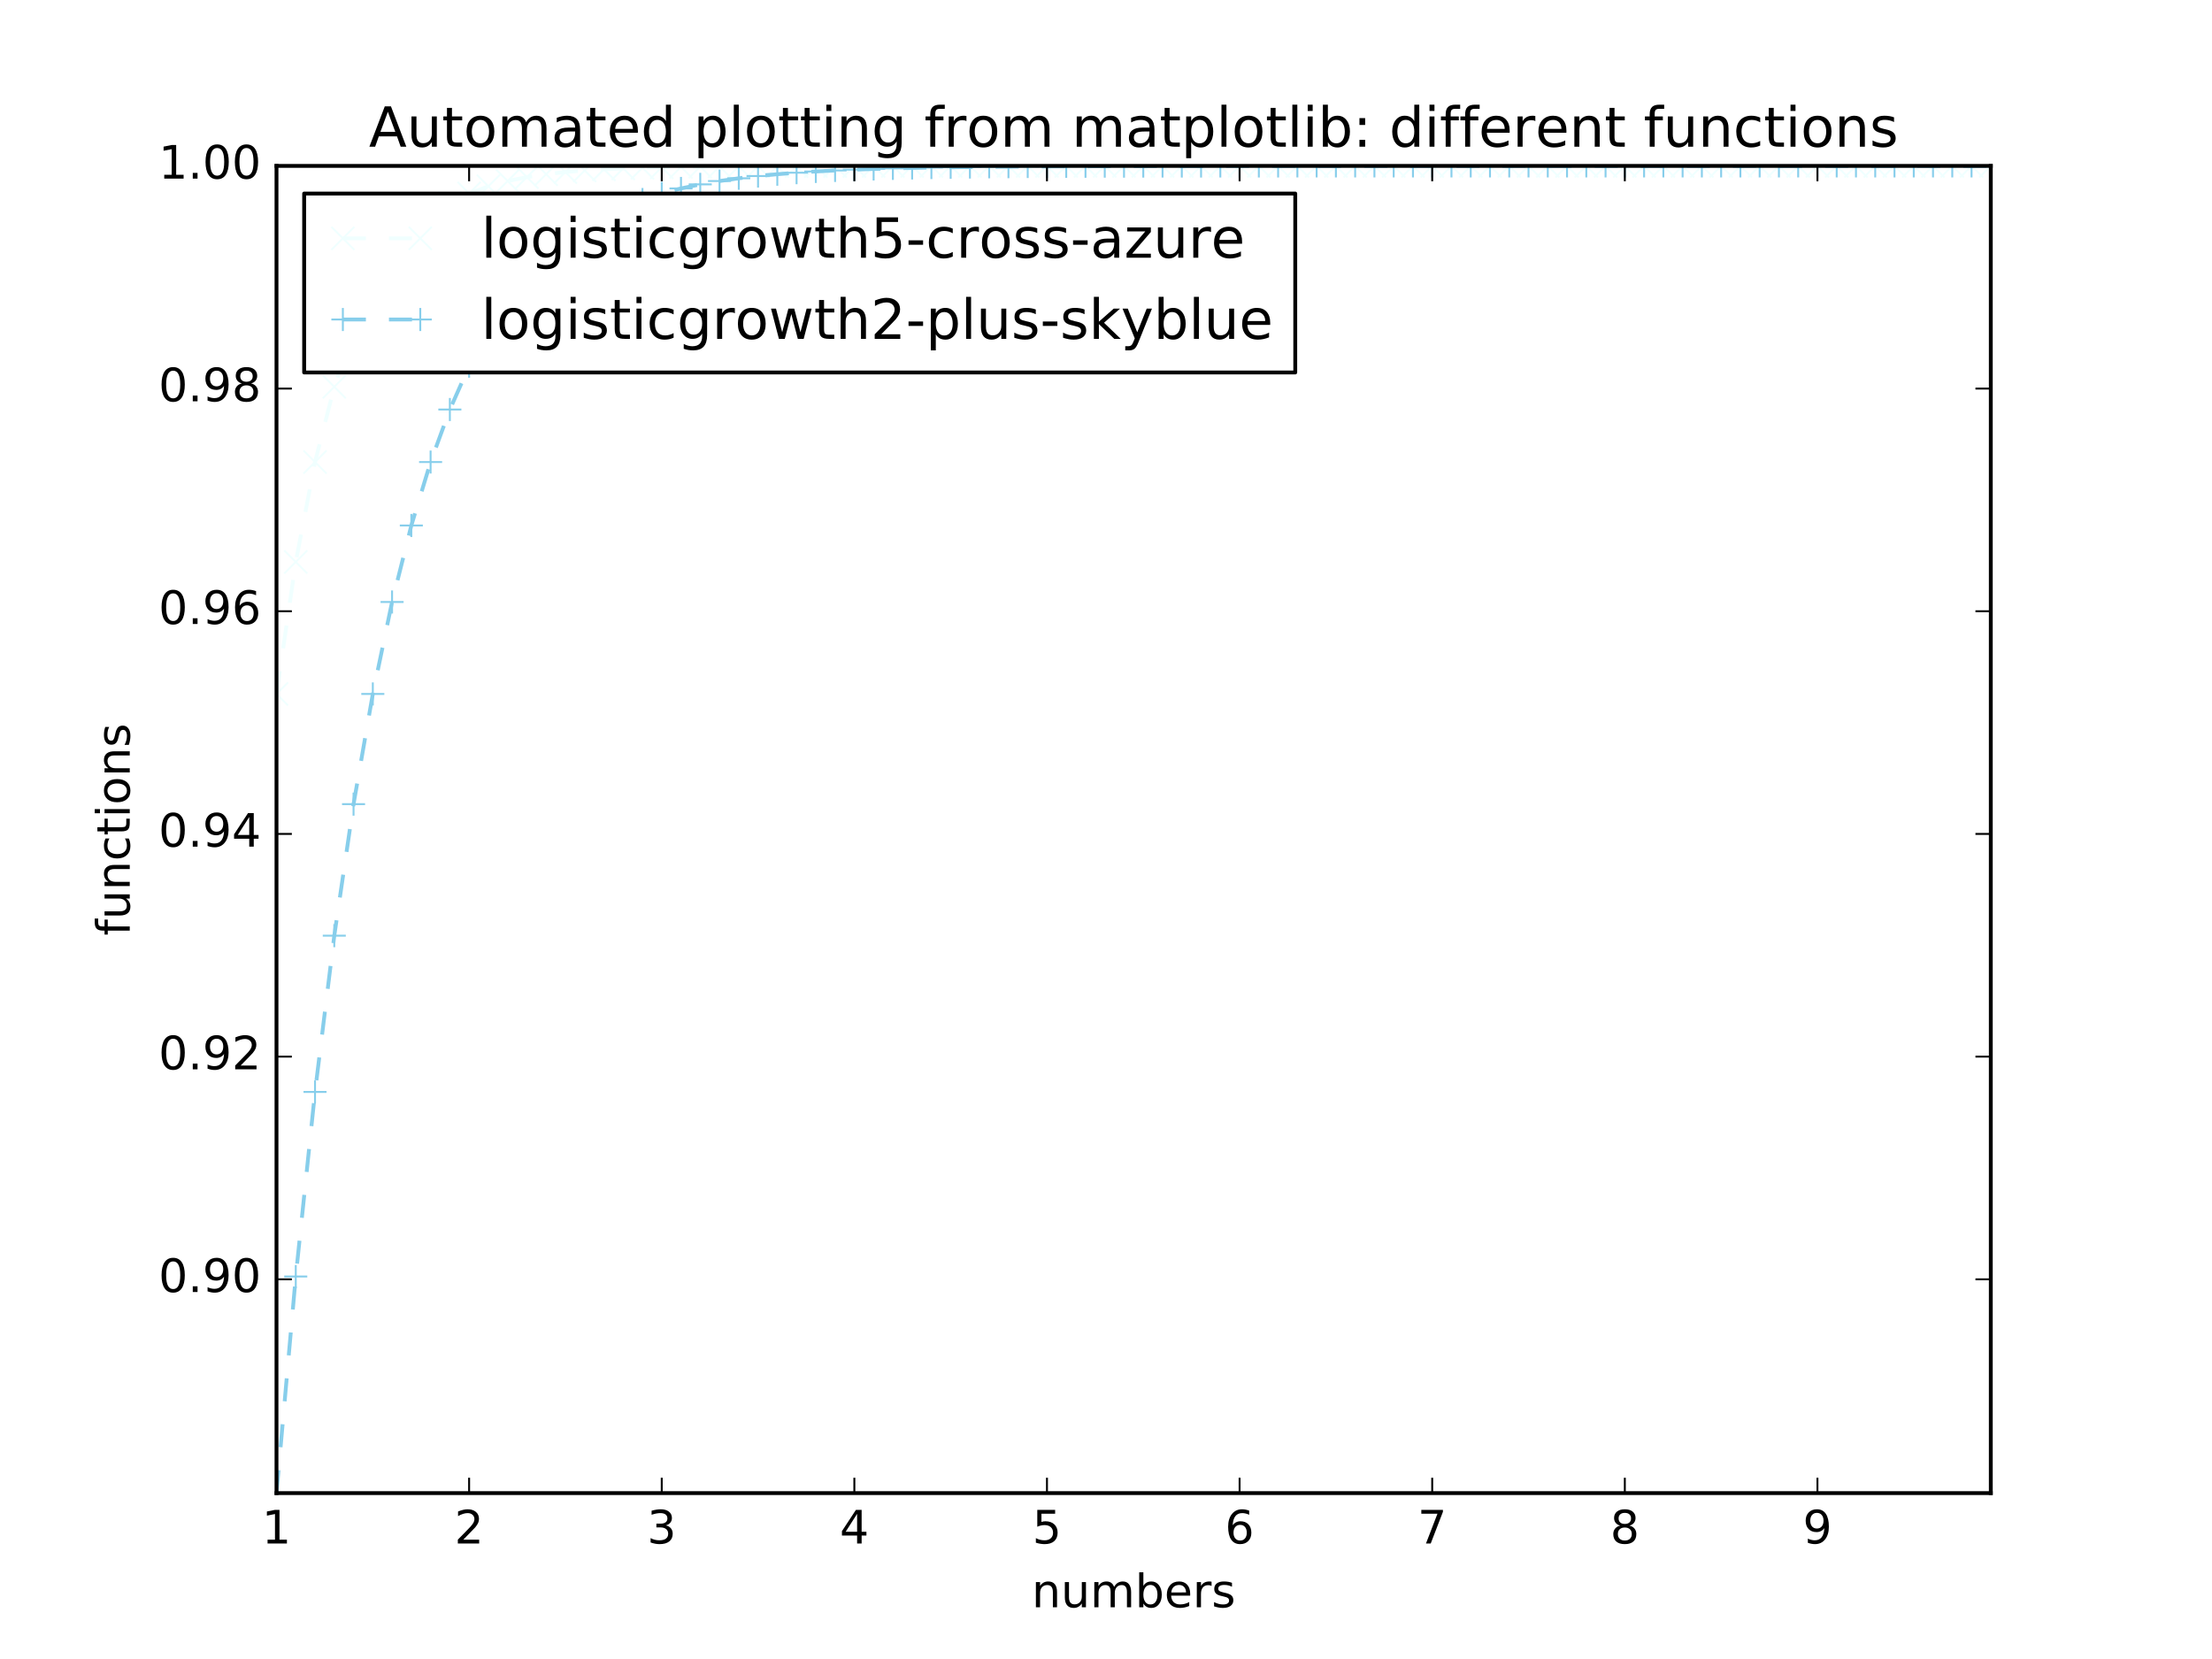 <?xml version="1.0" encoding="utf-8" standalone="no"?>
<!DOCTYPE svg PUBLIC "-//W3C//DTD SVG 1.1//EN"
  "http://www.w3.org/Graphics/SVG/1.1/DTD/svg11.dtd">
<!-- Created with matplotlib (http://matplotlib.org/) -->
<svg height="432pt" version="1.1" viewBox="0 0 576 432" width="576pt" xmlns="http://www.w3.org/2000/svg" xmlns:xlink="http://www.w3.org/1999/xlink">
 <defs>
  <style type="text/css">
*{stroke-linecap:butt;stroke-linejoin:round;stroke-miterlimit:100000;}
  </style>
 </defs>
 <g id="figure_1">
  <g id="patch_1">
   <path d="M 0 432 
L 576 432 
L 576 0 
L 0 0 
z
" style="fill:#ffffff;"/>
  </g>
  <g id="axes_1">
   <g id="patch_2">
    <path d="M 72 388.8 
L 518.4 388.8 
L 518.4 43.2 
L 72 43.2 
z
" style="fill:#ffffff;"/>
   </g>
   <g id="line2d_1">
    <path clip-path="url(#pc424eb4069)" d="M 72 180.7 
L 77.016 146.33 
L 82.031 120.312 
L 87.047 100.722 
L 92.063 86.034 
L 97.079 75.054 
L 102.094 66.865 
L 107.11 60.769 
L 112.126 56.236 
L 117.142 52.868 
L 122.157 50.369 
L 127.173 48.514 
L 132.189 47.139 
L 137.204 46.119 
L 142.22 45.363 
L 147.236 44.803 
L 152.252 44.387 
L 157.267 44.08 
L 162.283 43.852 
L 167.299 43.683 
L 172.315 43.558 
L 177.33 43.465 
L 182.346 43.396 
L 187.362 43.345 
L 192.378 43.308 
L 197.393 43.28 
L 202.409 43.259 
L 207.425 43.244 
L 212.44 43.232 
L 217.456 43.224 
L 222.472 43.218 
L 227.488 43.213 
L 232.503 43.21 
L 237.519 43.207 
L 242.535 43.205 
L 247.551 43.204 
L 252.566 43.203 
L 257.582 43.202 
L 262.598 43.202 
L 267.613 43.201 
L 272.629 43.201 
L 277.645 43.201 
L 282.661 43.2 
L 287.676 43.2 
L 292.692 43.2 
L 297.708 43.2 
L 302.724 43.2 
L 307.739 43.2 
L 312.755 43.2 
L 317.771 43.2 
L 322.787 43.2 
L 327.802 43.2 
L 332.818 43.2 
L 337.834 43.2 
L 342.849 43.2 
L 347.865 43.2 
L 352.881 43.2 
L 357.897 43.2 
L 362.912 43.2 
L 367.928 43.2 
L 372.944 43.2 
L 377.96 43.2 
L 382.975 43.2 
L 387.991 43.2 
L 393.007 43.2 
L 398.022 43.2 
L 403.038 43.2 
L 408.054 43.2 
L 413.07 43.2 
L 418.085 43.2 
L 423.101 43.2 
L 428.117 43.2 
L 433.133 43.2 
L 438.148 43.2 
L 443.164 43.2 
L 448.18 43.2 
L 453.196 43.2 
L 458.211 43.2 
L 463.227 43.2 
L 468.243 43.2 
L 473.258 43.2 
L 478.274 43.2 
L 483.29 43.2 
L 488.306 43.2 
L 493.321 43.2 
L 498.337 43.2 
L 503.353 43.2 
L 508.369 43.2 
L 513.384 43.2 
L 518.4 43.2 
" style="fill:none;stroke:#f0ffff;stroke-dasharray:6,6;stroke-dashoffset:0.0;"/>
    <defs>
     <path d="M -3 3 
L 3 -3 
M -3 -3 
L 3 3 
" id="m19ce5048b4" style="stroke:#f0ffff;stroke-width:0.5;"/>
    </defs>
    <g clip-path="url(#pc424eb4069)">
     <use style="fill:none;stroke:#f0ffff;stroke-width:0.5;" x="72.0" xlink:href="#m19ce5048b4" y="180.7"/>
     <use style="fill:none;stroke:#f0ffff;stroke-width:0.5;" x="77.016" xlink:href="#m19ce5048b4" y="146.33"/>
     <use style="fill:none;stroke:#f0ffff;stroke-width:0.5;" x="82.031" xlink:href="#m19ce5048b4" y="120.312"/>
     <use style="fill:none;stroke:#f0ffff;stroke-width:0.5;" x="87.047" xlink:href="#m19ce5048b4" y="100.722"/>
     <use style="fill:none;stroke:#f0ffff;stroke-width:0.5;" x="92.063" xlink:href="#m19ce5048b4" y="86.034"/>
     <use style="fill:none;stroke:#f0ffff;stroke-width:0.5;" x="97.079" xlink:href="#m19ce5048b4" y="75.054"/>
     <use style="fill:none;stroke:#f0ffff;stroke-width:0.5;" x="102.094" xlink:href="#m19ce5048b4" y="66.865"/>
     <use style="fill:none;stroke:#f0ffff;stroke-width:0.5;" x="107.11" xlink:href="#m19ce5048b4" y="60.769"/>
     <use style="fill:none;stroke:#f0ffff;stroke-width:0.5;" x="112.126" xlink:href="#m19ce5048b4" y="56.236"/>
     <use style="fill:none;stroke:#f0ffff;stroke-width:0.5;" x="117.142" xlink:href="#m19ce5048b4" y="52.868"/>
     <use style="fill:none;stroke:#f0ffff;stroke-width:0.5;" x="122.157" xlink:href="#m19ce5048b4" y="50.369"/>
     <use style="fill:none;stroke:#f0ffff;stroke-width:0.5;" x="127.173" xlink:href="#m19ce5048b4" y="48.514"/>
     <use style="fill:none;stroke:#f0ffff;stroke-width:0.5;" x="132.189" xlink:href="#m19ce5048b4" y="47.139"/>
     <use style="fill:none;stroke:#f0ffff;stroke-width:0.5;" x="137.204" xlink:href="#m19ce5048b4" y="46.119"/>
     <use style="fill:none;stroke:#f0ffff;stroke-width:0.5;" x="142.22" xlink:href="#m19ce5048b4" y="45.363"/>
     <use style="fill:none;stroke:#f0ffff;stroke-width:0.5;" x="147.236" xlink:href="#m19ce5048b4" y="44.803"/>
     <use style="fill:none;stroke:#f0ffff;stroke-width:0.5;" x="152.252" xlink:href="#m19ce5048b4" y="44.387"/>
     <use style="fill:none;stroke:#f0ffff;stroke-width:0.5;" x="157.267" xlink:href="#m19ce5048b4" y="44.08"/>
     <use style="fill:none;stroke:#f0ffff;stroke-width:0.5;" x="162.283" xlink:href="#m19ce5048b4" y="43.852"/>
     <use style="fill:none;stroke:#f0ffff;stroke-width:0.5;" x="167.299" xlink:href="#m19ce5048b4" y="43.683"/>
     <use style="fill:none;stroke:#f0ffff;stroke-width:0.5;" x="172.315" xlink:href="#m19ce5048b4" y="43.558"/>
     <use style="fill:none;stroke:#f0ffff;stroke-width:0.5;" x="177.33" xlink:href="#m19ce5048b4" y="43.465"/>
     <use style="fill:none;stroke:#f0ffff;stroke-width:0.5;" x="182.346" xlink:href="#m19ce5048b4" y="43.396"/>
     <use style="fill:none;stroke:#f0ffff;stroke-width:0.5;" x="187.362" xlink:href="#m19ce5048b4" y="43.345"/>
     <use style="fill:none;stroke:#f0ffff;stroke-width:0.5;" x="192.378" xlink:href="#m19ce5048b4" y="43.308"/>
     <use style="fill:none;stroke:#f0ffff;stroke-width:0.5;" x="197.393" xlink:href="#m19ce5048b4" y="43.28"/>
     <use style="fill:none;stroke:#f0ffff;stroke-width:0.5;" x="202.409" xlink:href="#m19ce5048b4" y="43.259"/>
     <use style="fill:none;stroke:#f0ffff;stroke-width:0.5;" x="207.425" xlink:href="#m19ce5048b4" y="43.244"/>
     <use style="fill:none;stroke:#f0ffff;stroke-width:0.5;" x="212.44" xlink:href="#m19ce5048b4" y="43.232"/>
     <use style="fill:none;stroke:#f0ffff;stroke-width:0.5;" x="217.456" xlink:href="#m19ce5048b4" y="43.224"/>
     <use style="fill:none;stroke:#f0ffff;stroke-width:0.5;" x="222.472" xlink:href="#m19ce5048b4" y="43.218"/>
     <use style="fill:none;stroke:#f0ffff;stroke-width:0.5;" x="227.488" xlink:href="#m19ce5048b4" y="43.213"/>
     <use style="fill:none;stroke:#f0ffff;stroke-width:0.5;" x="232.503" xlink:href="#m19ce5048b4" y="43.21"/>
     <use style="fill:none;stroke:#f0ffff;stroke-width:0.5;" x="237.519" xlink:href="#m19ce5048b4" y="43.207"/>
     <use style="fill:none;stroke:#f0ffff;stroke-width:0.5;" x="242.535" xlink:href="#m19ce5048b4" y="43.205"/>
     <use style="fill:none;stroke:#f0ffff;stroke-width:0.5;" x="247.551" xlink:href="#m19ce5048b4" y="43.204"/>
     <use style="fill:none;stroke:#f0ffff;stroke-width:0.5;" x="252.566" xlink:href="#m19ce5048b4" y="43.203"/>
     <use style="fill:none;stroke:#f0ffff;stroke-width:0.5;" x="257.582" xlink:href="#m19ce5048b4" y="43.202"/>
     <use style="fill:none;stroke:#f0ffff;stroke-width:0.5;" x="262.598" xlink:href="#m19ce5048b4" y="43.202"/>
     <use style="fill:none;stroke:#f0ffff;stroke-width:0.5;" x="267.613" xlink:href="#m19ce5048b4" y="43.201"/>
     <use style="fill:none;stroke:#f0ffff;stroke-width:0.5;" x="272.629" xlink:href="#m19ce5048b4" y="43.201"/>
     <use style="fill:none;stroke:#f0ffff;stroke-width:0.5;" x="277.645" xlink:href="#m19ce5048b4" y="43.201"/>
     <use style="fill:none;stroke:#f0ffff;stroke-width:0.5;" x="282.661" xlink:href="#m19ce5048b4" y="43.2"/>
     <use style="fill:none;stroke:#f0ffff;stroke-width:0.5;" x="287.676" xlink:href="#m19ce5048b4" y="43.2"/>
     <use style="fill:none;stroke:#f0ffff;stroke-width:0.5;" x="292.692" xlink:href="#m19ce5048b4" y="43.2"/>
     <use style="fill:none;stroke:#f0ffff;stroke-width:0.5;" x="297.708" xlink:href="#m19ce5048b4" y="43.2"/>
     <use style="fill:none;stroke:#f0ffff;stroke-width:0.5;" x="302.724" xlink:href="#m19ce5048b4" y="43.2"/>
     <use style="fill:none;stroke:#f0ffff;stroke-width:0.5;" x="307.739" xlink:href="#m19ce5048b4" y="43.2"/>
     <use style="fill:none;stroke:#f0ffff;stroke-width:0.5;" x="312.755" xlink:href="#m19ce5048b4" y="43.2"/>
     <use style="fill:none;stroke:#f0ffff;stroke-width:0.5;" x="317.771" xlink:href="#m19ce5048b4" y="43.2"/>
     <use style="fill:none;stroke:#f0ffff;stroke-width:0.5;" x="322.787" xlink:href="#m19ce5048b4" y="43.2"/>
     <use style="fill:none;stroke:#f0ffff;stroke-width:0.5;" x="327.802" xlink:href="#m19ce5048b4" y="43.2"/>
     <use style="fill:none;stroke:#f0ffff;stroke-width:0.5;" x="332.818" xlink:href="#m19ce5048b4" y="43.2"/>
     <use style="fill:none;stroke:#f0ffff;stroke-width:0.5;" x="337.834" xlink:href="#m19ce5048b4" y="43.2"/>
     <use style="fill:none;stroke:#f0ffff;stroke-width:0.5;" x="342.849" xlink:href="#m19ce5048b4" y="43.2"/>
     <use style="fill:none;stroke:#f0ffff;stroke-width:0.5;" x="347.865" xlink:href="#m19ce5048b4" y="43.2"/>
     <use style="fill:none;stroke:#f0ffff;stroke-width:0.5;" x="352.881" xlink:href="#m19ce5048b4" y="43.2"/>
     <use style="fill:none;stroke:#f0ffff;stroke-width:0.5;" x="357.897" xlink:href="#m19ce5048b4" y="43.2"/>
     <use style="fill:none;stroke:#f0ffff;stroke-width:0.5;" x="362.912" xlink:href="#m19ce5048b4" y="43.2"/>
     <use style="fill:none;stroke:#f0ffff;stroke-width:0.5;" x="367.928" xlink:href="#m19ce5048b4" y="43.2"/>
     <use style="fill:none;stroke:#f0ffff;stroke-width:0.5;" x="372.944" xlink:href="#m19ce5048b4" y="43.2"/>
     <use style="fill:none;stroke:#f0ffff;stroke-width:0.5;" x="377.96" xlink:href="#m19ce5048b4" y="43.2"/>
     <use style="fill:none;stroke:#f0ffff;stroke-width:0.5;" x="382.975" xlink:href="#m19ce5048b4" y="43.2"/>
     <use style="fill:none;stroke:#f0ffff;stroke-width:0.5;" x="387.991" xlink:href="#m19ce5048b4" y="43.2"/>
     <use style="fill:none;stroke:#f0ffff;stroke-width:0.5;" x="393.007" xlink:href="#m19ce5048b4" y="43.2"/>
     <use style="fill:none;stroke:#f0ffff;stroke-width:0.5;" x="398.022" xlink:href="#m19ce5048b4" y="43.2"/>
     <use style="fill:none;stroke:#f0ffff;stroke-width:0.5;" x="403.038" xlink:href="#m19ce5048b4" y="43.2"/>
     <use style="fill:none;stroke:#f0ffff;stroke-width:0.5;" x="408.054" xlink:href="#m19ce5048b4" y="43.2"/>
     <use style="fill:none;stroke:#f0ffff;stroke-width:0.5;" x="413.07" xlink:href="#m19ce5048b4" y="43.2"/>
     <use style="fill:none;stroke:#f0ffff;stroke-width:0.5;" x="418.085" xlink:href="#m19ce5048b4" y="43.2"/>
     <use style="fill:none;stroke:#f0ffff;stroke-width:0.5;" x="423.101" xlink:href="#m19ce5048b4" y="43.2"/>
     <use style="fill:none;stroke:#f0ffff;stroke-width:0.5;" x="428.117" xlink:href="#m19ce5048b4" y="43.2"/>
     <use style="fill:none;stroke:#f0ffff;stroke-width:0.5;" x="433.133" xlink:href="#m19ce5048b4" y="43.2"/>
     <use style="fill:none;stroke:#f0ffff;stroke-width:0.5;" x="438.148" xlink:href="#m19ce5048b4" y="43.2"/>
     <use style="fill:none;stroke:#f0ffff;stroke-width:0.5;" x="443.164" xlink:href="#m19ce5048b4" y="43.2"/>
     <use style="fill:none;stroke:#f0ffff;stroke-width:0.5;" x="448.18" xlink:href="#m19ce5048b4" y="43.2"/>
     <use style="fill:none;stroke:#f0ffff;stroke-width:0.5;" x="453.196" xlink:href="#m19ce5048b4" y="43.2"/>
     <use style="fill:none;stroke:#f0ffff;stroke-width:0.5;" x="458.211" xlink:href="#m19ce5048b4" y="43.2"/>
     <use style="fill:none;stroke:#f0ffff;stroke-width:0.5;" x="463.227" xlink:href="#m19ce5048b4" y="43.2"/>
     <use style="fill:none;stroke:#f0ffff;stroke-width:0.5;" x="468.243" xlink:href="#m19ce5048b4" y="43.2"/>
     <use style="fill:none;stroke:#f0ffff;stroke-width:0.5;" x="473.258" xlink:href="#m19ce5048b4" y="43.2"/>
     <use style="fill:none;stroke:#f0ffff;stroke-width:0.5;" x="478.274" xlink:href="#m19ce5048b4" y="43.2"/>
     <use style="fill:none;stroke:#f0ffff;stroke-width:0.5;" x="483.29" xlink:href="#m19ce5048b4" y="43.2"/>
     <use style="fill:none;stroke:#f0ffff;stroke-width:0.5;" x="488.306" xlink:href="#m19ce5048b4" y="43.2"/>
     <use style="fill:none;stroke:#f0ffff;stroke-width:0.5;" x="493.321" xlink:href="#m19ce5048b4" y="43.2"/>
     <use style="fill:none;stroke:#f0ffff;stroke-width:0.5;" x="498.337" xlink:href="#m19ce5048b4" y="43.2"/>
     <use style="fill:none;stroke:#f0ffff;stroke-width:0.5;" x="503.353" xlink:href="#m19ce5048b4" y="43.2"/>
     <use style="fill:none;stroke:#f0ffff;stroke-width:0.5;" x="508.369" xlink:href="#m19ce5048b4" y="43.2"/>
     <use style="fill:none;stroke:#f0ffff;stroke-width:0.5;" x="513.384" xlink:href="#m19ce5048b4" y="43.2"/>
     <use style="fill:none;stroke:#f0ffff;stroke-width:0.5;" x="518.4" xlink:href="#m19ce5048b4" y="43.2"/>
    </g>
   </g>
   <g id="line2d_2">
    <path clip-path="url(#pc424eb4069)" d="M 72 388.8 
L 77.016 332.402 
L 82.031 284.339 
L 87.047 243.65 
L 92.063 209.398 
L 97.079 180.7 
L 102.094 156.752 
L 107.11 136.833 
L 112.126 120.312 
L 117.142 106.639 
L 122.157 95.347 
L 127.173 86.034 
L 132.189 78.363 
L 137.204 72.053 
L 142.22 66.865 
L 147.236 62.604 
L 152.252 59.106 
L 157.267 56.236 
L 162.283 53.882 
L 167.299 51.951 
L 172.315 50.369 
L 177.33 49.072 
L 182.346 48.009 
L 187.362 47.139 
L 192.378 46.426 
L 197.393 45.841 
L 202.409 45.363 
L 207.425 44.971 
L 212.44 44.65 
L 217.456 44.387 
L 222.472 44.172 
L 227.488 43.996 
L 232.503 43.852 
L 237.519 43.734 
L 242.535 43.637 
L 247.551 43.558 
L 252.566 43.493 
L 257.582 43.44 
L 262.598 43.396 
L 267.613 43.361 
L 272.629 43.332 
L 277.645 43.308 
L 282.661 43.288 
L 287.676 43.272 
L 292.692 43.259 
L 297.708 43.248 
L 302.724 43.24 
L 307.739 43.232 
L 312.755 43.227 
L 317.771 43.222 
L 322.787 43.218 
L 327.802 43.215 
L 332.818 43.212 
L 337.834 43.21 
L 342.849 43.208 
L 347.865 43.207 
L 352.881 43.205 
L 357.897 43.204 
L 362.912 43.204 
L 367.928 43.203 
L 372.944 43.202 
L 377.96 43.202 
L 382.975 43.202 
L 387.991 43.201 
L 393.007 43.201 
L 398.022 43.201 
L 403.038 43.201 
L 408.054 43.201 
L 413.07 43.2 
L 418.085 43.2 
L 423.101 43.2 
L 428.117 43.2 
L 433.133 43.2 
L 438.148 43.2 
L 443.164 43.2 
L 448.18 43.2 
L 453.196 43.2 
L 458.211 43.2 
L 463.227 43.2 
L 468.243 43.2 
L 473.258 43.2 
L 478.274 43.2 
L 483.29 43.2 
L 488.306 43.2 
L 493.321 43.2 
L 498.337 43.2 
L 503.353 43.2 
L 508.369 43.2 
L 513.384 43.2 
L 518.4 43.2 
" style="fill:none;stroke:#87ceeb;stroke-dasharray:6,6;stroke-dashoffset:0.0;"/>
    <defs>
     <path d="M -3 0 
L 3 0 
M 0 3 
L 0 -3 
" id="m0f08932800" style="stroke:#87ceeb;stroke-width:0.5;"/>
    </defs>
    <g clip-path="url(#pc424eb4069)">
     <use style="fill:none;stroke:#87ceeb;stroke-width:0.5;" x="72.0" xlink:href="#m0f08932800" y="388.8"/>
     <use style="fill:none;stroke:#87ceeb;stroke-width:0.5;" x="77.016" xlink:href="#m0f08932800" y="332.402"/>
     <use style="fill:none;stroke:#87ceeb;stroke-width:0.5;" x="82.031" xlink:href="#m0f08932800" y="284.339"/>
     <use style="fill:none;stroke:#87ceeb;stroke-width:0.5;" x="87.047" xlink:href="#m0f08932800" y="243.65"/>
     <use style="fill:none;stroke:#87ceeb;stroke-width:0.5;" x="92.063" xlink:href="#m0f08932800" y="209.398"/>
     <use style="fill:none;stroke:#87ceeb;stroke-width:0.5;" x="97.079" xlink:href="#m0f08932800" y="180.7"/>
     <use style="fill:none;stroke:#87ceeb;stroke-width:0.5;" x="102.094" xlink:href="#m0f08932800" y="156.752"/>
     <use style="fill:none;stroke:#87ceeb;stroke-width:0.5;" x="107.11" xlink:href="#m0f08932800" y="136.833"/>
     <use style="fill:none;stroke:#87ceeb;stroke-width:0.5;" x="112.126" xlink:href="#m0f08932800" y="120.312"/>
     <use style="fill:none;stroke:#87ceeb;stroke-width:0.5;" x="117.142" xlink:href="#m0f08932800" y="106.639"/>
     <use style="fill:none;stroke:#87ceeb;stroke-width:0.5;" x="122.157" xlink:href="#m0f08932800" y="95.347"/>
     <use style="fill:none;stroke:#87ceeb;stroke-width:0.5;" x="127.173" xlink:href="#m0f08932800" y="86.034"/>
     <use style="fill:none;stroke:#87ceeb;stroke-width:0.5;" x="132.189" xlink:href="#m0f08932800" y="78.363"/>
     <use style="fill:none;stroke:#87ceeb;stroke-width:0.5;" x="137.204" xlink:href="#m0f08932800" y="72.053"/>
     <use style="fill:none;stroke:#87ceeb;stroke-width:0.5;" x="142.22" xlink:href="#m0f08932800" y="66.865"/>
     <use style="fill:none;stroke:#87ceeb;stroke-width:0.5;" x="147.236" xlink:href="#m0f08932800" y="62.604"/>
     <use style="fill:none;stroke:#87ceeb;stroke-width:0.5;" x="152.252" xlink:href="#m0f08932800" y="59.106"/>
     <use style="fill:none;stroke:#87ceeb;stroke-width:0.5;" x="157.267" xlink:href="#m0f08932800" y="56.236"/>
     <use style="fill:none;stroke:#87ceeb;stroke-width:0.5;" x="162.283" xlink:href="#m0f08932800" y="53.882"/>
     <use style="fill:none;stroke:#87ceeb;stroke-width:0.5;" x="167.299" xlink:href="#m0f08932800" y="51.951"/>
     <use style="fill:none;stroke:#87ceeb;stroke-width:0.5;" x="172.315" xlink:href="#m0f08932800" y="50.369"/>
     <use style="fill:none;stroke:#87ceeb;stroke-width:0.5;" x="177.33" xlink:href="#m0f08932800" y="49.072"/>
     <use style="fill:none;stroke:#87ceeb;stroke-width:0.5;" x="182.346" xlink:href="#m0f08932800" y="48.009"/>
     <use style="fill:none;stroke:#87ceeb;stroke-width:0.5;" x="187.362" xlink:href="#m0f08932800" y="47.139"/>
     <use style="fill:none;stroke:#87ceeb;stroke-width:0.5;" x="192.378" xlink:href="#m0f08932800" y="46.426"/>
     <use style="fill:none;stroke:#87ceeb;stroke-width:0.5;" x="197.393" xlink:href="#m0f08932800" y="45.841"/>
     <use style="fill:none;stroke:#87ceeb;stroke-width:0.5;" x="202.409" xlink:href="#m0f08932800" y="45.363"/>
     <use style="fill:none;stroke:#87ceeb;stroke-width:0.5;" x="207.425" xlink:href="#m0f08932800" y="44.971"/>
     <use style="fill:none;stroke:#87ceeb;stroke-width:0.5;" x="212.44" xlink:href="#m0f08932800" y="44.65"/>
     <use style="fill:none;stroke:#87ceeb;stroke-width:0.5;" x="217.456" xlink:href="#m0f08932800" y="44.387"/>
     <use style="fill:none;stroke:#87ceeb;stroke-width:0.5;" x="222.472" xlink:href="#m0f08932800" y="44.172"/>
     <use style="fill:none;stroke:#87ceeb;stroke-width:0.5;" x="227.488" xlink:href="#m0f08932800" y="43.996"/>
     <use style="fill:none;stroke:#87ceeb;stroke-width:0.5;" x="232.503" xlink:href="#m0f08932800" y="43.852"/>
     <use style="fill:none;stroke:#87ceeb;stroke-width:0.5;" x="237.519" xlink:href="#m0f08932800" y="43.734"/>
     <use style="fill:none;stroke:#87ceeb;stroke-width:0.5;" x="242.535" xlink:href="#m0f08932800" y="43.637"/>
     <use style="fill:none;stroke:#87ceeb;stroke-width:0.5;" x="247.551" xlink:href="#m0f08932800" y="43.558"/>
     <use style="fill:none;stroke:#87ceeb;stroke-width:0.5;" x="252.566" xlink:href="#m0f08932800" y="43.493"/>
     <use style="fill:none;stroke:#87ceeb;stroke-width:0.5;" x="257.582" xlink:href="#m0f08932800" y="43.44"/>
     <use style="fill:none;stroke:#87ceeb;stroke-width:0.5;" x="262.598" xlink:href="#m0f08932800" y="43.396"/>
     <use style="fill:none;stroke:#87ceeb;stroke-width:0.5;" x="267.613" xlink:href="#m0f08932800" y="43.361"/>
     <use style="fill:none;stroke:#87ceeb;stroke-width:0.5;" x="272.629" xlink:href="#m0f08932800" y="43.332"/>
     <use style="fill:none;stroke:#87ceeb;stroke-width:0.5;" x="277.645" xlink:href="#m0f08932800" y="43.308"/>
     <use style="fill:none;stroke:#87ceeb;stroke-width:0.5;" x="282.661" xlink:href="#m0f08932800" y="43.288"/>
     <use style="fill:none;stroke:#87ceeb;stroke-width:0.5;" x="287.676" xlink:href="#m0f08932800" y="43.272"/>
     <use style="fill:none;stroke:#87ceeb;stroke-width:0.5;" x="292.692" xlink:href="#m0f08932800" y="43.259"/>
     <use style="fill:none;stroke:#87ceeb;stroke-width:0.5;" x="297.708" xlink:href="#m0f08932800" y="43.248"/>
     <use style="fill:none;stroke:#87ceeb;stroke-width:0.5;" x="302.724" xlink:href="#m0f08932800" y="43.24"/>
     <use style="fill:none;stroke:#87ceeb;stroke-width:0.5;" x="307.739" xlink:href="#m0f08932800" y="43.232"/>
     <use style="fill:none;stroke:#87ceeb;stroke-width:0.5;" x="312.755" xlink:href="#m0f08932800" y="43.227"/>
     <use style="fill:none;stroke:#87ceeb;stroke-width:0.5;" x="317.771" xlink:href="#m0f08932800" y="43.222"/>
     <use style="fill:none;stroke:#87ceeb;stroke-width:0.5;" x="322.787" xlink:href="#m0f08932800" y="43.218"/>
     <use style="fill:none;stroke:#87ceeb;stroke-width:0.5;" x="327.802" xlink:href="#m0f08932800" y="43.215"/>
     <use style="fill:none;stroke:#87ceeb;stroke-width:0.5;" x="332.818" xlink:href="#m0f08932800" y="43.212"/>
     <use style="fill:none;stroke:#87ceeb;stroke-width:0.5;" x="337.834" xlink:href="#m0f08932800" y="43.21"/>
     <use style="fill:none;stroke:#87ceeb;stroke-width:0.5;" x="342.849" xlink:href="#m0f08932800" y="43.208"/>
     <use style="fill:none;stroke:#87ceeb;stroke-width:0.5;" x="347.865" xlink:href="#m0f08932800" y="43.207"/>
     <use style="fill:none;stroke:#87ceeb;stroke-width:0.5;" x="352.881" xlink:href="#m0f08932800" y="43.205"/>
     <use style="fill:none;stroke:#87ceeb;stroke-width:0.5;" x="357.897" xlink:href="#m0f08932800" y="43.204"/>
     <use style="fill:none;stroke:#87ceeb;stroke-width:0.5;" x="362.912" xlink:href="#m0f08932800" y="43.204"/>
     <use style="fill:none;stroke:#87ceeb;stroke-width:0.5;" x="367.928" xlink:href="#m0f08932800" y="43.203"/>
     <use style="fill:none;stroke:#87ceeb;stroke-width:0.5;" x="372.944" xlink:href="#m0f08932800" y="43.202"/>
     <use style="fill:none;stroke:#87ceeb;stroke-width:0.5;" x="377.96" xlink:href="#m0f08932800" y="43.202"/>
     <use style="fill:none;stroke:#87ceeb;stroke-width:0.5;" x="382.975" xlink:href="#m0f08932800" y="43.202"/>
     <use style="fill:none;stroke:#87ceeb;stroke-width:0.5;" x="387.991" xlink:href="#m0f08932800" y="43.201"/>
     <use style="fill:none;stroke:#87ceeb;stroke-width:0.5;" x="393.007" xlink:href="#m0f08932800" y="43.201"/>
     <use style="fill:none;stroke:#87ceeb;stroke-width:0.5;" x="398.022" xlink:href="#m0f08932800" y="43.201"/>
     <use style="fill:none;stroke:#87ceeb;stroke-width:0.5;" x="403.038" xlink:href="#m0f08932800" y="43.201"/>
     <use style="fill:none;stroke:#87ceeb;stroke-width:0.5;" x="408.054" xlink:href="#m0f08932800" y="43.201"/>
     <use style="fill:none;stroke:#87ceeb;stroke-width:0.5;" x="413.07" xlink:href="#m0f08932800" y="43.2"/>
     <use style="fill:none;stroke:#87ceeb;stroke-width:0.5;" x="418.085" xlink:href="#m0f08932800" y="43.2"/>
     <use style="fill:none;stroke:#87ceeb;stroke-width:0.5;" x="423.101" xlink:href="#m0f08932800" y="43.2"/>
     <use style="fill:none;stroke:#87ceeb;stroke-width:0.5;" x="428.117" xlink:href="#m0f08932800" y="43.2"/>
     <use style="fill:none;stroke:#87ceeb;stroke-width:0.5;" x="433.133" xlink:href="#m0f08932800" y="43.2"/>
     <use style="fill:none;stroke:#87ceeb;stroke-width:0.5;" x="438.148" xlink:href="#m0f08932800" y="43.2"/>
     <use style="fill:none;stroke:#87ceeb;stroke-width:0.5;" x="443.164" xlink:href="#m0f08932800" y="43.2"/>
     <use style="fill:none;stroke:#87ceeb;stroke-width:0.5;" x="448.18" xlink:href="#m0f08932800" y="43.2"/>
     <use style="fill:none;stroke:#87ceeb;stroke-width:0.5;" x="453.196" xlink:href="#m0f08932800" y="43.2"/>
     <use style="fill:none;stroke:#87ceeb;stroke-width:0.5;" x="458.211" xlink:href="#m0f08932800" y="43.2"/>
     <use style="fill:none;stroke:#87ceeb;stroke-width:0.5;" x="463.227" xlink:href="#m0f08932800" y="43.2"/>
     <use style="fill:none;stroke:#87ceeb;stroke-width:0.5;" x="468.243" xlink:href="#m0f08932800" y="43.2"/>
     <use style="fill:none;stroke:#87ceeb;stroke-width:0.5;" x="473.258" xlink:href="#m0f08932800" y="43.2"/>
     <use style="fill:none;stroke:#87ceeb;stroke-width:0.5;" x="478.274" xlink:href="#m0f08932800" y="43.2"/>
     <use style="fill:none;stroke:#87ceeb;stroke-width:0.5;" x="483.29" xlink:href="#m0f08932800" y="43.2"/>
     <use style="fill:none;stroke:#87ceeb;stroke-width:0.5;" x="488.306" xlink:href="#m0f08932800" y="43.2"/>
     <use style="fill:none;stroke:#87ceeb;stroke-width:0.5;" x="493.321" xlink:href="#m0f08932800" y="43.2"/>
     <use style="fill:none;stroke:#87ceeb;stroke-width:0.5;" x="498.337" xlink:href="#m0f08932800" y="43.2"/>
     <use style="fill:none;stroke:#87ceeb;stroke-width:0.5;" x="503.353" xlink:href="#m0f08932800" y="43.2"/>
     <use style="fill:none;stroke:#87ceeb;stroke-width:0.5;" x="508.369" xlink:href="#m0f08932800" y="43.2"/>
     <use style="fill:none;stroke:#87ceeb;stroke-width:0.5;" x="513.384" xlink:href="#m0f08932800" y="43.2"/>
     <use style="fill:none;stroke:#87ceeb;stroke-width:0.5;" x="518.4" xlink:href="#m0f08932800" y="43.2"/>
    </g>
   </g>
   <g id="patch_3">
    <path d="M 72 43.2 
L 518.4 43.2 
" style="fill:none;stroke:#000000;stroke-linecap:square;stroke-linejoin:miter;"/>
   </g>
   <g id="patch_4">
    <path d="M 518.4 388.8 
L 518.4 43.2 
" style="fill:none;stroke:#000000;stroke-linecap:square;stroke-linejoin:miter;"/>
   </g>
   <g id="patch_5">
    <path d="M 72 388.8 
L 518.4 388.8 
" style="fill:none;stroke:#000000;stroke-linecap:square;stroke-linejoin:miter;"/>
   </g>
   <g id="patch_6">
    <path d="M 72 388.8 
L 72 43.2 
" style="fill:none;stroke:#000000;stroke-linecap:square;stroke-linejoin:miter;"/>
   </g>
   <g id="matplotlib.axis_1">
    <g id="xtick_1">
     <g id="line2d_3">
      <defs>
       <path d="M 0 0 
L 0 -4 
" id="mb371b7e9ce" style="stroke:#000000;stroke-width:0.5;"/>
      </defs>
      <g>
       <use style="stroke:#000000;stroke-width:0.5;" x="72.0" xlink:href="#mb371b7e9ce" y="388.8"/>
      </g>
     </g>
     <g id="line2d_4">
      <defs>
       <path d="M 0 0 
L 0 4 
" id="mb72d969c41" style="stroke:#000000;stroke-width:0.5;"/>
      </defs>
      <g>
       <use style="stroke:#000000;stroke-width:0.5;" x="72.0" xlink:href="#mb72d969c41" y="43.2"/>
      </g>
     </g>
     <g id="text_1">
      <!-- 1 -->
      <defs>
       <path d="M 12.406 8.297 
L 28.516 8.297 
L 28.516 63.922 
L 10.984 60.406 
L 10.984 69.391 
L 28.422 72.906 
L 38.281 72.906 
L 38.281 8.297 
L 54.391 8.297 
L 54.391 0 
L 12.406 0 
z
" id="BitstreamVeraSans-Roman-31"/>
      </defs>
      <g transform="translate(68.183 401.918)scale(0.12 -0.12)">
       <use xlink:href="#BitstreamVeraSans-Roman-31"/>
      </g>
     </g>
    </g>
    <g id="xtick_2">
     <g id="line2d_5">
      <g>
       <use style="stroke:#000000;stroke-width:0.5;" x="122.157" xlink:href="#mb371b7e9ce" y="388.8"/>
      </g>
     </g>
     <g id="line2d_6">
      <g>
       <use style="stroke:#000000;stroke-width:0.5;" x="122.157" xlink:href="#mb72d969c41" y="43.2"/>
      </g>
     </g>
     <g id="text_2">
      <!-- 2 -->
      <defs>
       <path d="M 19.188 8.297 
L 53.609 8.297 
L 53.609 0 
L 7.328 0 
L 7.328 8.297 
Q 12.938 14.109 22.625 23.891 
Q 32.328 33.688 34.812 36.531 
Q 39.547 41.844 41.422 45.531 
Q 43.312 49.219 43.312 52.781 
Q 43.312 58.594 39.234 62.25 
Q 35.156 65.922 28.609 65.922 
Q 23.969 65.922 18.812 64.312 
Q 13.672 62.703 7.812 59.422 
L 7.812 69.391 
Q 13.766 71.781 18.938 73 
Q 24.125 74.219 28.422 74.219 
Q 39.75 74.219 46.484 68.547 
Q 53.219 62.891 53.219 53.422 
Q 53.219 48.922 51.531 44.891 
Q 49.859 40.875 45.406 35.406 
Q 44.188 33.984 37.641 27.219 
Q 31.109 20.453 19.188 8.297 
" id="BitstreamVeraSans-Roman-32"/>
      </defs>
      <g transform="translate(118.34 401.918)scale(0.12 -0.12)">
       <use xlink:href="#BitstreamVeraSans-Roman-32"/>
      </g>
     </g>
    </g>
    <g id="xtick_3">
     <g id="line2d_7">
      <g>
       <use style="stroke:#000000;stroke-width:0.5;" x="172.315" xlink:href="#mb371b7e9ce" y="388.8"/>
      </g>
     </g>
     <g id="line2d_8">
      <g>
       <use style="stroke:#000000;stroke-width:0.5;" x="172.315" xlink:href="#mb72d969c41" y="43.2"/>
      </g>
     </g>
     <g id="text_3">
      <!-- 3 -->
      <defs>
       <path d="M 40.578 39.312 
Q 47.656 37.797 51.625 33 
Q 55.609 28.219 55.609 21.188 
Q 55.609 10.406 48.188 4.484 
Q 40.766 -1.422 27.094 -1.422 
Q 22.516 -1.422 17.656 -0.516 
Q 12.797 0.391 7.625 2.203 
L 7.625 11.719 
Q 11.719 9.328 16.594 8.109 
Q 21.484 6.891 26.812 6.891 
Q 36.078 6.891 40.938 10.547 
Q 45.797 14.203 45.797 21.188 
Q 45.797 27.641 41.281 31.266 
Q 36.766 34.906 28.719 34.906 
L 20.219 34.906 
L 20.219 43.016 
L 29.109 43.016 
Q 36.375 43.016 40.234 45.922 
Q 44.094 48.828 44.094 54.297 
Q 44.094 59.906 40.109 62.906 
Q 36.141 65.922 28.719 65.922 
Q 24.656 65.922 20.016 65.031 
Q 15.375 64.156 9.812 62.312 
L 9.812 71.094 
Q 15.438 72.656 20.344 73.438 
Q 25.25 74.219 29.594 74.219 
Q 40.828 74.219 47.359 69.109 
Q 53.906 64.016 53.906 55.328 
Q 53.906 49.266 50.438 45.094 
Q 46.969 40.922 40.578 39.312 
" id="BitstreamVeraSans-Roman-33"/>
      </defs>
      <g transform="translate(168.497 401.918)scale(0.12 -0.12)">
       <use xlink:href="#BitstreamVeraSans-Roman-33"/>
      </g>
     </g>
    </g>
    <g id="xtick_4">
     <g id="line2d_9">
      <g>
       <use style="stroke:#000000;stroke-width:0.5;" x="222.472" xlink:href="#mb371b7e9ce" y="388.8"/>
      </g>
     </g>
     <g id="line2d_10">
      <g>
       <use style="stroke:#000000;stroke-width:0.5;" x="222.472" xlink:href="#mb72d969c41" y="43.2"/>
      </g>
     </g>
     <g id="text_4">
      <!-- 4 -->
      <defs>
       <path d="M 37.797 64.312 
L 12.891 25.391 
L 37.797 25.391 
z
M 35.203 72.906 
L 47.609 72.906 
L 47.609 25.391 
L 58.016 25.391 
L 58.016 17.188 
L 47.609 17.188 
L 47.609 0 
L 37.797 0 
L 37.797 17.188 
L 4.891 17.188 
L 4.891 26.703 
z
" id="BitstreamVeraSans-Roman-34"/>
      </defs>
      <g transform="translate(218.654 401.918)scale(0.12 -0.12)">
       <use xlink:href="#BitstreamVeraSans-Roman-34"/>
      </g>
     </g>
    </g>
    <g id="xtick_5">
     <g id="line2d_11">
      <g>
       <use style="stroke:#000000;stroke-width:0.5;" x="272.629" xlink:href="#mb371b7e9ce" y="388.8"/>
      </g>
     </g>
     <g id="line2d_12">
      <g>
       <use style="stroke:#000000;stroke-width:0.5;" x="272.629" xlink:href="#mb72d969c41" y="43.2"/>
      </g>
     </g>
     <g id="text_5">
      <!-- 5 -->
      <defs>
       <path d="M 10.797 72.906 
L 49.516 72.906 
L 49.516 64.594 
L 19.828 64.594 
L 19.828 46.734 
Q 21.969 47.469 24.109 47.828 
Q 26.266 48.188 28.422 48.188 
Q 40.625 48.188 47.75 41.5 
Q 54.891 34.812 54.891 23.391 
Q 54.891 11.625 47.562 5.094 
Q 40.234 -1.422 26.906 -1.422 
Q 22.312 -1.422 17.547 -0.641 
Q 12.797 0.141 7.719 1.703 
L 7.719 11.625 
Q 12.109 9.234 16.797 8.062 
Q 21.484 6.891 26.703 6.891 
Q 35.156 6.891 40.078 11.328 
Q 45.016 15.766 45.016 23.391 
Q 45.016 31 40.078 35.438 
Q 35.156 39.891 26.703 39.891 
Q 22.75 39.891 18.812 39.016 
Q 14.891 38.141 10.797 36.281 
z
" id="BitstreamVeraSans-Roman-35"/>
      </defs>
      <g transform="translate(268.812 401.918)scale(0.12 -0.12)">
       <use xlink:href="#BitstreamVeraSans-Roman-35"/>
      </g>
     </g>
    </g>
    <g id="xtick_6">
     <g id="line2d_13">
      <g>
       <use style="stroke:#000000;stroke-width:0.5;" x="322.787" xlink:href="#mb371b7e9ce" y="388.8"/>
      </g>
     </g>
     <g id="line2d_14">
      <g>
       <use style="stroke:#000000;stroke-width:0.5;" x="322.787" xlink:href="#mb72d969c41" y="43.2"/>
      </g>
     </g>
     <g id="text_6">
      <!-- 6 -->
      <defs>
       <path d="M 33.016 40.375 
Q 26.375 40.375 22.484 35.828 
Q 18.609 31.297 18.609 23.391 
Q 18.609 15.531 22.484 10.953 
Q 26.375 6.391 33.016 6.391 
Q 39.656 6.391 43.531 10.953 
Q 47.406 15.531 47.406 23.391 
Q 47.406 31.297 43.531 35.828 
Q 39.656 40.375 33.016 40.375 
M 52.594 71.297 
L 52.594 62.312 
Q 48.875 64.062 45.094 64.984 
Q 41.312 65.922 37.594 65.922 
Q 27.828 65.922 22.672 59.328 
Q 17.531 52.734 16.797 39.406 
Q 19.672 43.656 24.016 45.922 
Q 28.375 48.188 33.594 48.188 
Q 44.578 48.188 50.953 41.516 
Q 57.328 34.859 57.328 23.391 
Q 57.328 12.156 50.688 5.359 
Q 44.047 -1.422 33.016 -1.422 
Q 20.359 -1.422 13.672 8.266 
Q 6.984 17.969 6.984 36.375 
Q 6.984 53.656 15.188 63.938 
Q 23.391 74.219 37.203 74.219 
Q 40.922 74.219 44.703 73.484 
Q 48.484 72.75 52.594 71.297 
" id="BitstreamVeraSans-Roman-36"/>
      </defs>
      <g transform="translate(318.969 401.918)scale(0.12 -0.12)">
       <use xlink:href="#BitstreamVeraSans-Roman-36"/>
      </g>
     </g>
    </g>
    <g id="xtick_7">
     <g id="line2d_15">
      <g>
       <use style="stroke:#000000;stroke-width:0.5;" x="372.944" xlink:href="#mb371b7e9ce" y="388.8"/>
      </g>
     </g>
     <g id="line2d_16">
      <g>
       <use style="stroke:#000000;stroke-width:0.5;" x="372.944" xlink:href="#mb72d969c41" y="43.2"/>
      </g>
     </g>
     <g id="text_7">
      <!-- 7 -->
      <defs>
       <path d="M 8.203 72.906 
L 55.078 72.906 
L 55.078 68.703 
L 28.609 0 
L 18.312 0 
L 43.219 64.594 
L 8.203 64.594 
z
" id="BitstreamVeraSans-Roman-37"/>
      </defs>
      <g transform="translate(369.126 401.918)scale(0.12 -0.12)">
       <use xlink:href="#BitstreamVeraSans-Roman-37"/>
      </g>
     </g>
    </g>
    <g id="xtick_8">
     <g id="line2d_17">
      <g>
       <use style="stroke:#000000;stroke-width:0.5;" x="423.101" xlink:href="#mb371b7e9ce" y="388.8"/>
      </g>
     </g>
     <g id="line2d_18">
      <g>
       <use style="stroke:#000000;stroke-width:0.5;" x="423.101" xlink:href="#mb72d969c41" y="43.2"/>
      </g>
     </g>
     <g id="text_8">
      <!-- 8 -->
      <defs>
       <path d="M 31.781 34.625 
Q 24.75 34.625 20.719 30.859 
Q 16.703 27.094 16.703 20.516 
Q 16.703 13.922 20.719 10.156 
Q 24.75 6.391 31.781 6.391 
Q 38.812 6.391 42.859 10.172 
Q 46.922 13.969 46.922 20.516 
Q 46.922 27.094 42.891 30.859 
Q 38.875 34.625 31.781 34.625 
M 21.922 38.812 
Q 15.578 40.375 12.031 44.719 
Q 8.5 49.078 8.5 55.328 
Q 8.5 64.062 14.719 69.141 
Q 20.953 74.219 31.781 74.219 
Q 42.672 74.219 48.875 69.141 
Q 55.078 64.062 55.078 55.328 
Q 55.078 49.078 51.531 44.719 
Q 48 40.375 41.703 38.812 
Q 48.828 37.156 52.797 32.312 
Q 56.781 27.484 56.781 20.516 
Q 56.781 9.906 50.312 4.234 
Q 43.844 -1.422 31.781 -1.422 
Q 19.734 -1.422 13.25 4.234 
Q 6.781 9.906 6.781 20.516 
Q 6.781 27.484 10.781 32.312 
Q 14.797 37.156 21.922 38.812 
M 18.312 54.391 
Q 18.312 48.734 21.844 45.562 
Q 25.391 42.391 31.781 42.391 
Q 38.141 42.391 41.719 45.562 
Q 45.312 48.734 45.312 54.391 
Q 45.312 60.062 41.719 63.234 
Q 38.141 66.406 31.781 66.406 
Q 25.391 66.406 21.844 63.234 
Q 18.312 60.062 18.312 54.391 
" id="BitstreamVeraSans-Roman-38"/>
      </defs>
      <g transform="translate(419.284 401.918)scale(0.12 -0.12)">
       <use xlink:href="#BitstreamVeraSans-Roman-38"/>
      </g>
     </g>
    </g>
    <g id="xtick_9">
     <g id="line2d_19">
      <g>
       <use style="stroke:#000000;stroke-width:0.5;" x="473.258" xlink:href="#mb371b7e9ce" y="388.8"/>
      </g>
     </g>
     <g id="line2d_20">
      <g>
       <use style="stroke:#000000;stroke-width:0.5;" x="473.258" xlink:href="#mb72d969c41" y="43.2"/>
      </g>
     </g>
     <g id="text_9">
      <!-- 9 -->
      <defs>
       <path d="M 10.984 1.516 
L 10.984 10.5 
Q 14.703 8.734 18.5 7.812 
Q 22.312 6.891 25.984 6.891 
Q 35.75 6.891 40.891 13.453 
Q 46.047 20.016 46.781 33.406 
Q 43.953 29.203 39.594 26.953 
Q 35.25 24.703 29.984 24.703 
Q 19.047 24.703 12.672 31.312 
Q 6.297 37.938 6.297 49.422 
Q 6.297 60.641 12.938 67.422 
Q 19.578 74.219 30.609 74.219 
Q 43.266 74.219 49.922 64.516 
Q 56.594 54.828 56.594 36.375 
Q 56.594 19.141 48.406 8.859 
Q 40.234 -1.422 26.422 -1.422 
Q 22.703 -1.422 18.891 -0.688 
Q 15.094 0.047 10.984 1.516 
M 30.609 32.422 
Q 37.25 32.422 41.125 36.953 
Q 45.016 41.5 45.016 49.422 
Q 45.016 57.281 41.125 61.844 
Q 37.25 66.406 30.609 66.406 
Q 23.969 66.406 20.094 61.844 
Q 16.219 57.281 16.219 49.422 
Q 16.219 41.5 20.094 36.953 
Q 23.969 32.422 30.609 32.422 
" id="BitstreamVeraSans-Roman-39"/>
      </defs>
      <g transform="translate(469.441 401.918)scale(0.12 -0.12)">
       <use xlink:href="#BitstreamVeraSans-Roman-39"/>
      </g>
     </g>
    </g>
    <g id="text_10">
     <!-- numbers -->
     <defs>
      <path d="M 54.891 33.016 
L 54.891 0 
L 45.906 0 
L 45.906 32.719 
Q 45.906 40.484 42.875 44.328 
Q 39.844 48.188 33.797 48.188 
Q 26.516 48.188 22.312 43.547 
Q 18.109 38.922 18.109 30.906 
L 18.109 0 
L 9.078 0 
L 9.078 54.688 
L 18.109 54.688 
L 18.109 46.188 
Q 21.344 51.125 25.703 53.562 
Q 30.078 56 35.797 56 
Q 45.219 56 50.047 50.172 
Q 54.891 44.344 54.891 33.016 
" id="BitstreamVeraSans-Roman-6e"/>
      <path d="M 52 44.188 
Q 55.375 50.25 60.062 53.125 
Q 64.75 56 71.094 56 
Q 79.641 56 84.281 50.016 
Q 88.922 44.047 88.922 33.016 
L 88.922 0 
L 79.891 0 
L 79.891 32.719 
Q 79.891 40.578 77.094 44.375 
Q 74.312 48.188 68.609 48.188 
Q 61.625 48.188 57.562 43.547 
Q 53.516 38.922 53.516 30.906 
L 53.516 0 
L 44.484 0 
L 44.484 32.719 
Q 44.484 40.625 41.703 44.406 
Q 38.922 48.188 33.109 48.188 
Q 26.219 48.188 22.156 43.531 
Q 18.109 38.875 18.109 30.906 
L 18.109 0 
L 9.078 0 
L 9.078 54.688 
L 18.109 54.688 
L 18.109 46.188 
Q 21.188 51.219 25.484 53.609 
Q 29.781 56 35.688 56 
Q 41.656 56 45.828 52.969 
Q 50 49.953 52 44.188 
" id="BitstreamVeraSans-Roman-6d"/>
      <path d="M 56.203 29.594 
L 56.203 25.203 
L 14.891 25.203 
Q 15.484 15.922 20.484 11.062 
Q 25.484 6.203 34.422 6.203 
Q 39.594 6.203 44.453 7.469 
Q 49.312 8.734 54.109 11.281 
L 54.109 2.781 
Q 49.266 0.734 44.188 -0.344 
Q 39.109 -1.422 33.891 -1.422 
Q 20.797 -1.422 13.156 6.188 
Q 5.516 13.812 5.516 26.812 
Q 5.516 40.234 12.766 48.109 
Q 20.016 56 32.328 56 
Q 43.359 56 49.781 48.891 
Q 56.203 41.797 56.203 29.594 
M 47.219 32.234 
Q 47.125 39.594 43.094 43.984 
Q 39.062 48.391 32.422 48.391 
Q 24.906 48.391 20.391 44.141 
Q 15.875 39.891 15.188 32.172 
z
" id="BitstreamVeraSans-Roman-65"/>
      <path d="M 8.5 21.578 
L 8.5 54.688 
L 17.484 54.688 
L 17.484 21.922 
Q 17.484 14.156 20.5 10.266 
Q 23.531 6.391 29.594 6.391 
Q 36.859 6.391 41.078 11.031 
Q 45.312 15.672 45.312 23.688 
L 45.312 54.688 
L 54.297 54.688 
L 54.297 0 
L 45.312 0 
L 45.312 8.406 
Q 42.047 3.422 37.719 1 
Q 33.406 -1.422 27.688 -1.422 
Q 18.266 -1.422 13.375 4.438 
Q 8.5 10.297 8.5 21.578 
" id="BitstreamVeraSans-Roman-75"/>
      <path d="M 41.109 46.297 
Q 39.594 47.172 37.812 47.578 
Q 36.031 48 33.891 48 
Q 26.266 48 22.188 43.047 
Q 18.109 38.094 18.109 28.812 
L 18.109 0 
L 9.078 0 
L 9.078 54.688 
L 18.109 54.688 
L 18.109 46.188 
Q 20.953 51.172 25.484 53.578 
Q 30.031 56 36.531 56 
Q 37.453 56 38.578 55.875 
Q 39.703 55.766 41.062 55.516 
z
" id="BitstreamVeraSans-Roman-72"/>
      <path d="M 44.281 53.078 
L 44.281 44.578 
Q 40.484 46.531 36.375 47.5 
Q 32.281 48.484 27.875 48.484 
Q 21.188 48.484 17.844 46.438 
Q 14.5 44.391 14.5 40.281 
Q 14.5 37.156 16.891 35.375 
Q 19.281 33.594 26.516 31.984 
L 29.594 31.297 
Q 39.156 29.25 43.188 25.516 
Q 47.219 21.781 47.219 15.094 
Q 47.219 7.469 41.188 3.016 
Q 35.156 -1.422 24.609 -1.422 
Q 20.219 -1.422 15.453 -0.562 
Q 10.688 0.297 5.422 2 
L 5.422 11.281 
Q 10.406 8.688 15.234 7.391 
Q 20.062 6.109 24.812 6.109 
Q 31.156 6.109 34.562 8.281 
Q 37.984 10.453 37.984 14.406 
Q 37.984 18.062 35.516 20.016 
Q 33.062 21.969 24.703 23.781 
L 21.578 24.516 
Q 13.234 26.266 9.516 29.906 
Q 5.812 33.547 5.812 39.891 
Q 5.812 47.609 11.281 51.797 
Q 16.75 56 26.812 56 
Q 31.781 56 36.172 55.266 
Q 40.578 54.547 44.281 53.078 
" id="BitstreamVeraSans-Roman-73"/>
      <path d="M 48.688 27.297 
Q 48.688 37.203 44.609 42.844 
Q 40.531 48.484 33.406 48.484 
Q 26.266 48.484 22.188 42.844 
Q 18.109 37.203 18.109 27.297 
Q 18.109 17.391 22.188 11.75 
Q 26.266 6.109 33.406 6.109 
Q 40.531 6.109 44.609 11.75 
Q 48.688 17.391 48.688 27.297 
M 18.109 46.391 
Q 20.953 51.266 25.266 53.625 
Q 29.594 56 35.594 56 
Q 45.562 56 51.781 48.094 
Q 58.016 40.188 58.016 27.297 
Q 58.016 14.406 51.781 6.484 
Q 45.562 -1.422 35.594 -1.422 
Q 29.594 -1.422 25.266 0.953 
Q 20.953 3.328 18.109 8.203 
L 18.109 0 
L 9.078 0 
L 9.078 75.984 
L 18.109 75.984 
z
" id="BitstreamVeraSans-Roman-62"/>
     </defs>
     <g transform="translate(268.658 418.532)scale(0.12 -0.12)">
      <use xlink:href="#BitstreamVeraSans-Roman-6e"/>
      <use x="63.379" xlink:href="#BitstreamVeraSans-Roman-75"/>
      <use x="126.758" xlink:href="#BitstreamVeraSans-Roman-6d"/>
      <use x="224.17" xlink:href="#BitstreamVeraSans-Roman-62"/>
      <use x="287.646" xlink:href="#BitstreamVeraSans-Roman-65"/>
      <use x="349.17" xlink:href="#BitstreamVeraSans-Roman-72"/>
      <use x="390.283" xlink:href="#BitstreamVeraSans-Roman-73"/>
     </g>
    </g>
   </g>
   <g id="matplotlib.axis_2">
    <g id="ytick_1">
     <g id="line2d_21">
      <defs>
       <path d="M 0 0 
L 4 0 
" id="mfffaba9843" style="stroke:#000000;stroke-width:0.5;"/>
      </defs>
      <g>
       <use style="stroke:#000000;stroke-width:0.5;" x="72.0" xlink:href="#mfffaba9843" y="333.126"/>
      </g>
     </g>
     <g id="line2d_22">
      <defs>
       <path d="M 0 0 
L -4 0 
" id="m71455b9b5f" style="stroke:#000000;stroke-width:0.5;"/>
      </defs>
      <g>
       <use style="stroke:#000000;stroke-width:0.5;" x="518.4" xlink:href="#m71455b9b5f" y="333.126"/>
      </g>
     </g>
     <g id="text_11">
      <!-- 0.90 -->
      <defs>
       <path d="M 31.781 66.406 
Q 24.172 66.406 20.328 58.906 
Q 16.5 51.422 16.5 36.375 
Q 16.5 21.391 20.328 13.891 
Q 24.172 6.391 31.781 6.391 
Q 39.453 6.391 43.281 13.891 
Q 47.125 21.391 47.125 36.375 
Q 47.125 51.422 43.281 58.906 
Q 39.453 66.406 31.781 66.406 
M 31.781 74.219 
Q 44.047 74.219 50.516 64.516 
Q 56.984 54.828 56.984 36.375 
Q 56.984 17.969 50.516 8.266 
Q 44.047 -1.422 31.781 -1.422 
Q 19.531 -1.422 13.062 8.266 
Q 6.594 17.969 6.594 36.375 
Q 6.594 54.828 13.062 64.516 
Q 19.531 74.219 31.781 74.219 
" id="BitstreamVeraSans-Roman-30"/>
       <path d="M 10.688 12.406 
L 21 12.406 
L 21 0 
L 10.688 0 
z
" id="BitstreamVeraSans-Roman-2e"/>
      </defs>
      <g transform="translate(41.281 336.437)scale(0.12 -0.12)">
       <use xlink:href="#BitstreamVeraSans-Roman-30"/>
       <use x="63.623" xlink:href="#BitstreamVeraSans-Roman-2e"/>
       <use x="95.41" xlink:href="#BitstreamVeraSans-Roman-39"/>
       <use x="159.033" xlink:href="#BitstreamVeraSans-Roman-30"/>
      </g>
     </g>
    </g>
    <g id="ytick_2">
     <g id="line2d_23">
      <g>
       <use style="stroke:#000000;stroke-width:0.5;" x="72.0" xlink:href="#mfffaba9843" y="275.141"/>
      </g>
     </g>
     <g id="line2d_24">
      <g>
       <use style="stroke:#000000;stroke-width:0.5;" x="518.4" xlink:href="#m71455b9b5f" y="275.141"/>
      </g>
     </g>
     <g id="text_12">
      <!-- 0.92 -->
      <g transform="translate(41.281 278.452)scale(0.12 -0.12)">
       <use xlink:href="#BitstreamVeraSans-Roman-30"/>
       <use x="63.623" xlink:href="#BitstreamVeraSans-Roman-2e"/>
       <use x="95.41" xlink:href="#BitstreamVeraSans-Roman-39"/>
       <use x="159.033" xlink:href="#BitstreamVeraSans-Roman-32"/>
      </g>
     </g>
    </g>
    <g id="ytick_3">
     <g id="line2d_25">
      <g>
       <use style="stroke:#000000;stroke-width:0.5;" x="72.0" xlink:href="#mfffaba9843" y="217.155"/>
      </g>
     </g>
     <g id="line2d_26">
      <g>
       <use style="stroke:#000000;stroke-width:0.5;" x="518.4" xlink:href="#m71455b9b5f" y="217.155"/>
      </g>
     </g>
     <g id="text_13">
      <!-- 0.94 -->
      <g transform="translate(41.281 220.467)scale(0.12 -0.12)">
       <use xlink:href="#BitstreamVeraSans-Roman-30"/>
       <use x="63.623" xlink:href="#BitstreamVeraSans-Roman-2e"/>
       <use x="95.41" xlink:href="#BitstreamVeraSans-Roman-39"/>
       <use x="159.033" xlink:href="#BitstreamVeraSans-Roman-34"/>
      </g>
     </g>
    </g>
    <g id="ytick_4">
     <g id="line2d_27">
      <g>
       <use style="stroke:#000000;stroke-width:0.5;" x="72.0" xlink:href="#mfffaba9843" y="159.17"/>
      </g>
     </g>
     <g id="line2d_28">
      <g>
       <use style="stroke:#000000;stroke-width:0.5;" x="518.4" xlink:href="#m71455b9b5f" y="159.17"/>
      </g>
     </g>
     <g id="text_14">
      <!-- 0.96 -->
      <g transform="translate(41.281 162.482)scale(0.12 -0.12)">
       <use xlink:href="#BitstreamVeraSans-Roman-30"/>
       <use x="63.623" xlink:href="#BitstreamVeraSans-Roman-2e"/>
       <use x="95.41" xlink:href="#BitstreamVeraSans-Roman-39"/>
       <use x="159.033" xlink:href="#BitstreamVeraSans-Roman-36"/>
      </g>
     </g>
    </g>
    <g id="ytick_5">
     <g id="line2d_29">
      <g>
       <use style="stroke:#000000;stroke-width:0.5;" x="72.0" xlink:href="#mfffaba9843" y="101.185"/>
      </g>
     </g>
     <g id="line2d_30">
      <g>
       <use style="stroke:#000000;stroke-width:0.5;" x="518.4" xlink:href="#m71455b9b5f" y="101.185"/>
      </g>
     </g>
     <g id="text_15">
      <!-- 0.98 -->
      <g transform="translate(41.281 104.496)scale(0.12 -0.12)">
       <use xlink:href="#BitstreamVeraSans-Roman-30"/>
       <use x="63.623" xlink:href="#BitstreamVeraSans-Roman-2e"/>
       <use x="95.41" xlink:href="#BitstreamVeraSans-Roman-39"/>
       <use x="159.033" xlink:href="#BitstreamVeraSans-Roman-38"/>
      </g>
     </g>
    </g>
    <g id="ytick_6">
     <g id="text_16">
      <!-- 1.00 -->
      <g transform="translate(41.281 46.511)scale(0.12 -0.12)">
       <use xlink:href="#BitstreamVeraSans-Roman-31"/>
       <use x="63.623" xlink:href="#BitstreamVeraSans-Roman-2e"/>
       <use x="95.41" xlink:href="#BitstreamVeraSans-Roman-30"/>
       <use x="159.033" xlink:href="#BitstreamVeraSans-Roman-30"/>
      </g>
     </g>
    </g>
    <g id="text_17">
     <!-- functions -->
     <defs>
      <path d="M 18.312 70.219 
L 18.312 54.688 
L 36.812 54.688 
L 36.812 47.703 
L 18.312 47.703 
L 18.312 18.016 
Q 18.312 11.328 20.141 9.422 
Q 21.969 7.516 27.594 7.516 
L 36.812 7.516 
L 36.812 0 
L 27.594 0 
Q 17.188 0 13.234 3.875 
Q 9.281 7.766 9.281 18.016 
L 9.281 47.703 
L 2.688 47.703 
L 2.688 54.688 
L 9.281 54.688 
L 9.281 70.219 
z
" id="BitstreamVeraSans-Roman-74"/>
      <path d="M 37.109 75.984 
L 37.109 68.5 
L 28.516 68.5 
Q 23.688 68.5 21.797 66.547 
Q 19.922 64.594 19.922 59.516 
L 19.922 54.688 
L 34.719 54.688 
L 34.719 47.703 
L 19.922 47.703 
L 19.922 0 
L 10.891 0 
L 10.891 47.703 
L 2.297 47.703 
L 2.297 54.688 
L 10.891 54.688 
L 10.891 58.5 
Q 10.891 67.625 15.141 71.797 
Q 19.391 75.984 28.609 75.984 
z
" id="BitstreamVeraSans-Roman-66"/>
      <path d="M 9.422 54.688 
L 18.406 54.688 
L 18.406 0 
L 9.422 0 
z
M 9.422 75.984 
L 18.406 75.984 
L 18.406 64.594 
L 9.422 64.594 
z
" id="BitstreamVeraSans-Roman-69"/>
      <path d="M 30.609 48.391 
Q 23.391 48.391 19.188 42.75 
Q 14.984 37.109 14.984 27.297 
Q 14.984 17.484 19.156 11.844 
Q 23.344 6.203 30.609 6.203 
Q 37.797 6.203 41.984 11.859 
Q 46.188 17.531 46.188 27.297 
Q 46.188 37.016 41.984 42.703 
Q 37.797 48.391 30.609 48.391 
M 30.609 56 
Q 42.328 56 49.016 48.375 
Q 55.719 40.766 55.719 27.297 
Q 55.719 13.875 49.016 6.219 
Q 42.328 -1.422 30.609 -1.422 
Q 18.844 -1.422 12.172 6.219 
Q 5.516 13.875 5.516 27.297 
Q 5.516 40.766 12.172 48.375 
Q 18.844 56 30.609 56 
" id="BitstreamVeraSans-Roman-6f"/>
      <path d="M 48.781 52.594 
L 48.781 44.188 
Q 44.969 46.297 41.141 47.344 
Q 37.312 48.391 33.406 48.391 
Q 24.656 48.391 19.812 42.844 
Q 14.984 37.312 14.984 27.297 
Q 14.984 17.281 19.812 11.734 
Q 24.656 6.203 33.406 6.203 
Q 37.312 6.203 41.141 7.25 
Q 44.969 8.297 48.781 10.406 
L 48.781 2.094 
Q 45.016 0.344 40.984 -0.531 
Q 36.969 -1.422 32.422 -1.422 
Q 20.062 -1.422 12.781 6.344 
Q 5.516 14.109 5.516 27.297 
Q 5.516 40.672 12.859 48.328 
Q 20.219 56 33.016 56 
Q 37.156 56 41.109 55.141 
Q 45.062 54.297 48.781 52.594 
" id="BitstreamVeraSans-Roman-63"/>
     </defs>
     <g transform="translate(33.786 243.635)rotate(-90.0)scale(0.12 -0.12)">
      <use xlink:href="#BitstreamVeraSans-Roman-66"/>
      <use x="35.205" xlink:href="#BitstreamVeraSans-Roman-75"/>
      <use x="98.584" xlink:href="#BitstreamVeraSans-Roman-6e"/>
      <use x="161.963" xlink:href="#BitstreamVeraSans-Roman-63"/>
      <use x="216.943" xlink:href="#BitstreamVeraSans-Roman-74"/>
      <use x="256.152" xlink:href="#BitstreamVeraSans-Roman-69"/>
      <use x="283.936" xlink:href="#BitstreamVeraSans-Roman-6f"/>
      <use x="345.117" xlink:href="#BitstreamVeraSans-Roman-6e"/>
      <use x="408.496" xlink:href="#BitstreamVeraSans-Roman-73"/>
     </g>
    </g>
   </g>
   <g id="text_18">
    <!-- Automated plotting from matplotlib: different functions -->
    <defs>
     <path id="BitstreamVeraSans-Roman-20"/>
     <path d="M 9.422 75.984 
L 18.406 75.984 
L 18.406 0 
L 9.422 0 
z
" id="BitstreamVeraSans-Roman-6c"/>
     <path d="M 11.719 12.406 
L 22.016 12.406 
L 22.016 0 
L 11.719 0 
z
M 11.719 51.703 
L 22.016 51.703 
L 22.016 39.312 
L 11.719 39.312 
z
" id="BitstreamVeraSans-Roman-3a"/>
     <path d="M 34.188 63.188 
L 20.797 26.906 
L 47.609 26.906 
z
M 28.609 72.906 
L 39.797 72.906 
L 67.578 0 
L 57.328 0 
L 50.688 18.703 
L 17.828 18.703 
L 11.188 0 
L 0.781 0 
z
" id="BitstreamVeraSans-Roman-41"/>
     <path d="M 45.406 46.391 
L 45.406 75.984 
L 54.391 75.984 
L 54.391 0 
L 45.406 0 
L 45.406 8.203 
Q 42.578 3.328 38.25 0.953 
Q 33.938 -1.422 27.875 -1.422 
Q 17.969 -1.422 11.734 6.484 
Q 5.516 14.406 5.516 27.297 
Q 5.516 40.188 11.734 48.094 
Q 17.969 56 27.875 56 
Q 33.938 56 38.25 53.625 
Q 42.578 51.266 45.406 46.391 
M 14.797 27.297 
Q 14.797 17.391 18.875 11.75 
Q 22.953 6.109 30.078 6.109 
Q 37.203 6.109 41.297 11.75 
Q 45.406 17.391 45.406 27.297 
Q 45.406 37.203 41.297 42.844 
Q 37.203 48.484 30.078 48.484 
Q 22.953 48.484 18.875 42.844 
Q 14.797 37.203 14.797 27.297 
" id="BitstreamVeraSans-Roman-64"/>
     <path d="M 45.406 27.984 
Q 45.406 37.75 41.375 43.109 
Q 37.359 48.484 30.078 48.484 
Q 22.859 48.484 18.828 43.109 
Q 14.797 37.75 14.797 27.984 
Q 14.797 18.266 18.828 12.891 
Q 22.859 7.516 30.078 7.516 
Q 37.359 7.516 41.375 12.891 
Q 45.406 18.266 45.406 27.984 
M 54.391 6.781 
Q 54.391 -7.172 48.188 -13.984 
Q 42 -20.797 29.203 -20.797 
Q 24.469 -20.797 20.266 -20.094 
Q 16.062 -19.391 12.109 -17.922 
L 12.109 -9.188 
Q 16.062 -11.328 19.922 -12.344 
Q 23.781 -13.375 27.781 -13.375 
Q 36.625 -13.375 41.016 -8.766 
Q 45.406 -4.156 45.406 5.172 
L 45.406 9.625 
Q 42.625 4.781 38.281 2.391 
Q 33.938 0 27.875 0 
Q 17.828 0 11.672 7.656 
Q 5.516 15.328 5.516 27.984 
Q 5.516 40.672 11.672 48.328 
Q 17.828 56 27.875 56 
Q 33.938 56 38.281 53.609 
Q 42.625 51.219 45.406 46.391 
L 45.406 54.688 
L 54.391 54.688 
z
" id="BitstreamVeraSans-Roman-67"/>
     <path d="M 34.281 27.484 
Q 23.391 27.484 19.188 25 
Q 14.984 22.516 14.984 16.5 
Q 14.984 11.719 18.141 8.906 
Q 21.297 6.109 26.703 6.109 
Q 34.188 6.109 38.703 11.406 
Q 43.219 16.703 43.219 25.484 
L 43.219 27.484 
z
M 52.203 31.203 
L 52.203 0 
L 43.219 0 
L 43.219 8.297 
Q 40.141 3.328 35.547 0.953 
Q 30.953 -1.422 24.312 -1.422 
Q 15.922 -1.422 10.953 3.297 
Q 6 8.016 6 15.922 
Q 6 25.141 12.172 29.828 
Q 18.359 34.516 30.609 34.516 
L 43.219 34.516 
L 43.219 35.406 
Q 43.219 41.609 39.141 45 
Q 35.062 48.391 27.688 48.391 
Q 23 48.391 18.547 47.266 
Q 14.109 46.141 10.016 43.891 
L 10.016 52.203 
Q 14.938 54.109 19.578 55.047 
Q 24.219 56 28.609 56 
Q 40.484 56 46.344 49.844 
Q 52.203 43.703 52.203 31.203 
" id="BitstreamVeraSans-Roman-61"/>
     <path d="M 18.109 8.203 
L 18.109 -20.797 
L 9.078 -20.797 
L 9.078 54.688 
L 18.109 54.688 
L 18.109 46.391 
Q 20.953 51.266 25.266 53.625 
Q 29.594 56 35.594 56 
Q 45.562 56 51.781 48.094 
Q 58.016 40.188 58.016 27.297 
Q 58.016 14.406 51.781 6.484 
Q 45.562 -1.422 35.594 -1.422 
Q 29.594 -1.422 25.266 0.953 
Q 20.953 3.328 18.109 8.203 
M 48.688 27.297 
Q 48.688 37.203 44.609 42.844 
Q 40.531 48.484 33.406 48.484 
Q 26.266 48.484 22.188 42.844 
Q 18.109 37.203 18.109 27.297 
Q 18.109 17.391 22.188 11.75 
Q 26.266 6.109 33.406 6.109 
Q 40.531 6.109 44.609 11.75 
Q 48.688 17.391 48.688 27.297 
" id="BitstreamVeraSans-Roman-70"/>
    </defs>
    <g transform="translate(96.076 38.2)scale(0.144 -0.144)">
     <use xlink:href="#BitstreamVeraSans-Roman-41"/>
     <use x="68.408" xlink:href="#BitstreamVeraSans-Roman-75"/>
     <use x="131.787" xlink:href="#BitstreamVeraSans-Roman-74"/>
     <use x="170.996" xlink:href="#BitstreamVeraSans-Roman-6f"/>
     <use x="232.178" xlink:href="#BitstreamVeraSans-Roman-6d"/>
     <use x="329.59" xlink:href="#BitstreamVeraSans-Roman-61"/>
     <use x="390.869" xlink:href="#BitstreamVeraSans-Roman-74"/>
     <use x="430.078" xlink:href="#BitstreamVeraSans-Roman-65"/>
     <use x="491.602" xlink:href="#BitstreamVeraSans-Roman-64"/>
     <use x="555.078" xlink:href="#BitstreamVeraSans-Roman-20"/>
     <use x="586.865" xlink:href="#BitstreamVeraSans-Roman-70"/>
     <use x="650.342" xlink:href="#BitstreamVeraSans-Roman-6c"/>
     <use x="678.125" xlink:href="#BitstreamVeraSans-Roman-6f"/>
     <use x="739.307" xlink:href="#BitstreamVeraSans-Roman-74"/>
     <use x="778.516" xlink:href="#BitstreamVeraSans-Roman-74"/>
     <use x="817.725" xlink:href="#BitstreamVeraSans-Roman-69"/>
     <use x="845.508" xlink:href="#BitstreamVeraSans-Roman-6e"/>
     <use x="908.887" xlink:href="#BitstreamVeraSans-Roman-67"/>
     <use x="972.363" xlink:href="#BitstreamVeraSans-Roman-20"/>
     <use x="1004.15" xlink:href="#BitstreamVeraSans-Roman-66"/>
     <use x="1039.355" xlink:href="#BitstreamVeraSans-Roman-72"/>
     <use x="1080.438" xlink:href="#BitstreamVeraSans-Roman-6f"/>
     <use x="1141.619" xlink:href="#BitstreamVeraSans-Roman-6d"/>
     <use x="1239.031" xlink:href="#BitstreamVeraSans-Roman-20"/>
     <use x="1270.818" xlink:href="#BitstreamVeraSans-Roman-6d"/>
     <use x="1368.23" xlink:href="#BitstreamVeraSans-Roman-61"/>
     <use x="1429.51" xlink:href="#BitstreamVeraSans-Roman-74"/>
     <use x="1468.719" xlink:href="#BitstreamVeraSans-Roman-70"/>
     <use x="1532.195" xlink:href="#BitstreamVeraSans-Roman-6c"/>
     <use x="1559.979" xlink:href="#BitstreamVeraSans-Roman-6f"/>
     <use x="1621.16" xlink:href="#BitstreamVeraSans-Roman-74"/>
     <use x="1660.369" xlink:href="#BitstreamVeraSans-Roman-6c"/>
     <use x="1688.152" xlink:href="#BitstreamVeraSans-Roman-69"/>
     <use x="1715.936" xlink:href="#BitstreamVeraSans-Roman-62"/>
     <use x="1779.412" xlink:href="#BitstreamVeraSans-Roman-3a"/>
     <use x="1813.104" xlink:href="#BitstreamVeraSans-Roman-20"/>
     <use x="1844.891" xlink:href="#BitstreamVeraSans-Roman-64"/>
     <use x="1908.367" xlink:href="#BitstreamVeraSans-Roman-69"/>
     <use x="1936.15" xlink:href="#BitstreamVeraSans-Roman-66"/>
     <use x="1971.355" xlink:href="#BitstreamVeraSans-Roman-66"/>
     <use x="2006.561" xlink:href="#BitstreamVeraSans-Roman-65"/>
     <use x="2068.084" xlink:href="#BitstreamVeraSans-Roman-72"/>
     <use x="2109.166" xlink:href="#BitstreamVeraSans-Roman-65"/>
     <use x="2170.689" xlink:href="#BitstreamVeraSans-Roman-6e"/>
     <use x="2234.068" xlink:href="#BitstreamVeraSans-Roman-74"/>
     <use x="2273.277" xlink:href="#BitstreamVeraSans-Roman-20"/>
     <use x="2305.064" xlink:href="#BitstreamVeraSans-Roman-66"/>
     <use x="2340.27" xlink:href="#BitstreamVeraSans-Roman-75"/>
     <use x="2403.648" xlink:href="#BitstreamVeraSans-Roman-6e"/>
     <use x="2467.027" xlink:href="#BitstreamVeraSans-Roman-63"/>
     <use x="2522.008" xlink:href="#BitstreamVeraSans-Roman-74"/>
     <use x="2561.217" xlink:href="#BitstreamVeraSans-Roman-69"/>
     <use x="2589.0" xlink:href="#BitstreamVeraSans-Roman-6f"/>
     <use x="2650.182" xlink:href="#BitstreamVeraSans-Roman-6e"/>
     <use x="2713.561" xlink:href="#BitstreamVeraSans-Roman-73"/>
    </g>
   </g>
   <g id="legend_1">
    <g id="patch_7">
     <path d="M 79.2 96.993 
L 337.282 96.993 
L 337.282 50.4 
L 79.2 50.4 
z
" style="fill:#ffffff;stroke:#000000;stroke-linejoin:miter;"/>
    </g>
    <g id="line2d_31">
     <path d="M 89.28 62.062 
L 109.44 62.062 
" style="fill:none;stroke:#f0ffff;stroke-dasharray:6,6;stroke-dashoffset:0.0;"/>
    </g>
    <g id="line2d_32">
     <g>
      <use style="fill:none;stroke:#f0ffff;stroke-width:0.5;" x="89.28" xlink:href="#m19ce5048b4" y="62.062"/>
      <use style="fill:none;stroke:#f0ffff;stroke-width:0.5;" x="109.44" xlink:href="#m19ce5048b4" y="62.062"/>
     </g>
    </g>
    <g id="text_19">
     <!-- logisticgrowth5-cross-azure -->
     <defs>
      <path d="M 4.203 54.688 
L 13.188 54.688 
L 24.422 12.016 
L 35.594 54.688 
L 46.188 54.688 
L 57.422 12.016 
L 68.609 54.688 
L 77.594 54.688 
L 63.281 0 
L 52.688 0 
L 40.922 44.828 
L 29.109 0 
L 18.5 0 
z
" id="BitstreamVeraSans-Roman-77"/>
      <path d="M 5.516 54.688 
L 48.188 54.688 
L 48.188 46.484 
L 14.406 7.172 
L 48.188 7.172 
L 48.188 0 
L 4.297 0 
L 4.297 8.203 
L 38.094 47.516 
L 5.516 47.516 
z
" id="BitstreamVeraSans-Roman-7a"/>
      <path d="M 54.891 33.016 
L 54.891 0 
L 45.906 0 
L 45.906 32.719 
Q 45.906 40.484 42.875 44.328 
Q 39.844 48.188 33.797 48.188 
Q 26.516 48.188 22.312 43.547 
Q 18.109 38.922 18.109 30.906 
L 18.109 0 
L 9.078 0 
L 9.078 75.984 
L 18.109 75.984 
L 18.109 46.188 
Q 21.344 51.125 25.703 53.562 
Q 30.078 56 35.797 56 
Q 45.219 56 50.047 50.172 
Q 54.891 44.344 54.891 33.016 
" id="BitstreamVeraSans-Roman-68"/>
      <path d="M 4.891 31.391 
L 31.203 31.391 
L 31.203 23.391 
L 4.891 23.391 
z
" id="BitstreamVeraSans-Roman-2d"/>
     </defs>
     <g transform="translate(125.28 67.102)scale(0.144 -0.144)">
      <use xlink:href="#BitstreamVeraSans-Roman-6c"/>
      <use x="27.783" xlink:href="#BitstreamVeraSans-Roman-6f"/>
      <use x="88.965" xlink:href="#BitstreamVeraSans-Roman-67"/>
      <use x="152.441" xlink:href="#BitstreamVeraSans-Roman-69"/>
      <use x="180.225" xlink:href="#BitstreamVeraSans-Roman-73"/>
      <use x="232.324" xlink:href="#BitstreamVeraSans-Roman-74"/>
      <use x="271.533" xlink:href="#BitstreamVeraSans-Roman-69"/>
      <use x="299.316" xlink:href="#BitstreamVeraSans-Roman-63"/>
      <use x="354.297" xlink:href="#BitstreamVeraSans-Roman-67"/>
      <use x="417.773" xlink:href="#BitstreamVeraSans-Roman-72"/>
      <use x="458.855" xlink:href="#BitstreamVeraSans-Roman-6f"/>
      <use x="520.037" xlink:href="#BitstreamVeraSans-Roman-77"/>
      <use x="601.824" xlink:href="#BitstreamVeraSans-Roman-74"/>
      <use x="641.033" xlink:href="#BitstreamVeraSans-Roman-68"/>
      <use x="704.412" xlink:href="#BitstreamVeraSans-Roman-35"/>
      <use x="768.035" xlink:href="#BitstreamVeraSans-Roman-2d"/>
      <use x="804.119" xlink:href="#BitstreamVeraSans-Roman-63"/>
      <use x="859.1" xlink:href="#BitstreamVeraSans-Roman-72"/>
      <use x="900.182" xlink:href="#BitstreamVeraSans-Roman-6f"/>
      <use x="961.363" xlink:href="#BitstreamVeraSans-Roman-73"/>
      <use x="1013.463" xlink:href="#BitstreamVeraSans-Roman-73"/>
      <use x="1065.562" xlink:href="#BitstreamVeraSans-Roman-2d"/>
      <use x="1101.646" xlink:href="#BitstreamVeraSans-Roman-61"/>
      <use x="1162.926" xlink:href="#BitstreamVeraSans-Roman-7a"/>
      <use x="1215.416" xlink:href="#BitstreamVeraSans-Roman-75"/>
      <use x="1278.795" xlink:href="#BitstreamVeraSans-Roman-72"/>
      <use x="1319.877" xlink:href="#BitstreamVeraSans-Roman-65"/>
     </g>
    </g>
    <g id="line2d_33">
     <path d="M 89.28 83.198 
L 109.44 83.198 
" style="fill:none;stroke:#87ceeb;stroke-dasharray:6,6;stroke-dashoffset:0.0;"/>
    </g>
    <g id="line2d_34">
     <g>
      <use style="fill:none;stroke:#87ceeb;stroke-width:0.5;" x="89.28" xlink:href="#m0f08932800" y="83.198"/>
      <use style="fill:none;stroke:#87ceeb;stroke-width:0.5;" x="109.44" xlink:href="#m0f08932800" y="83.198"/>
     </g>
    </g>
    <g id="text_20">
     <!-- logisticgrowth2-plus-skyblue -->
     <defs>
      <path d="M 32.172 -5.078 
Q 28.375 -14.844 24.75 -17.812 
Q 21.141 -20.797 15.094 -20.797 
L 7.906 -20.797 
L 7.906 -13.281 
L 13.188 -13.281 
Q 16.891 -13.281 18.938 -11.516 
Q 21 -9.766 23.484 -3.219 
L 25.094 0.875 
L 2.984 54.688 
L 12.5 54.688 
L 29.594 11.922 
L 46.688 54.688 
L 56.203 54.688 
z
" id="BitstreamVeraSans-Roman-79"/>
      <path d="M 9.078 75.984 
L 18.109 75.984 
L 18.109 31.109 
L 44.922 54.688 
L 56.391 54.688 
L 27.391 29.109 
L 57.625 0 
L 45.906 0 
L 18.109 26.703 
L 18.109 0 
L 9.078 0 
z
" id="BitstreamVeraSans-Roman-6b"/>
     </defs>
     <g transform="translate(125.28 88.238)scale(0.144 -0.144)">
      <use xlink:href="#BitstreamVeraSans-Roman-6c"/>
      <use x="27.783" xlink:href="#BitstreamVeraSans-Roman-6f"/>
      <use x="88.965" xlink:href="#BitstreamVeraSans-Roman-67"/>
      <use x="152.441" xlink:href="#BitstreamVeraSans-Roman-69"/>
      <use x="180.225" xlink:href="#BitstreamVeraSans-Roman-73"/>
      <use x="232.324" xlink:href="#BitstreamVeraSans-Roman-74"/>
      <use x="271.533" xlink:href="#BitstreamVeraSans-Roman-69"/>
      <use x="299.316" xlink:href="#BitstreamVeraSans-Roman-63"/>
      <use x="354.297" xlink:href="#BitstreamVeraSans-Roman-67"/>
      <use x="417.773" xlink:href="#BitstreamVeraSans-Roman-72"/>
      <use x="458.855" xlink:href="#BitstreamVeraSans-Roman-6f"/>
      <use x="520.037" xlink:href="#BitstreamVeraSans-Roman-77"/>
      <use x="601.824" xlink:href="#BitstreamVeraSans-Roman-74"/>
      <use x="641.033" xlink:href="#BitstreamVeraSans-Roman-68"/>
      <use x="704.412" xlink:href="#BitstreamVeraSans-Roman-32"/>
      <use x="768.035" xlink:href="#BitstreamVeraSans-Roman-2d"/>
      <use x="804.119" xlink:href="#BitstreamVeraSans-Roman-70"/>
      <use x="867.596" xlink:href="#BitstreamVeraSans-Roman-6c"/>
      <use x="895.379" xlink:href="#BitstreamVeraSans-Roman-75"/>
      <use x="958.758" xlink:href="#BitstreamVeraSans-Roman-73"/>
      <use x="1010.857" xlink:href="#BitstreamVeraSans-Roman-2d"/>
      <use x="1046.941" xlink:href="#BitstreamVeraSans-Roman-73"/>
      <use x="1099.041" xlink:href="#BitstreamVeraSans-Roman-6b"/>
      <use x="1156.904" xlink:href="#BitstreamVeraSans-Roman-79"/>
      <use x="1216.084" xlink:href="#BitstreamVeraSans-Roman-62"/>
      <use x="1279.561" xlink:href="#BitstreamVeraSans-Roman-6c"/>
      <use x="1307.344" xlink:href="#BitstreamVeraSans-Roman-75"/>
      <use x="1370.723" xlink:href="#BitstreamVeraSans-Roman-65"/>
     </g>
    </g>
   </g>
  </g>
 </g>
 <defs>
  <clipPath id="pc424eb4069">
   <rect height="345.6" width="446.4" x="72.0" y="43.2"/>
  </clipPath>
 </defs>
</svg>
